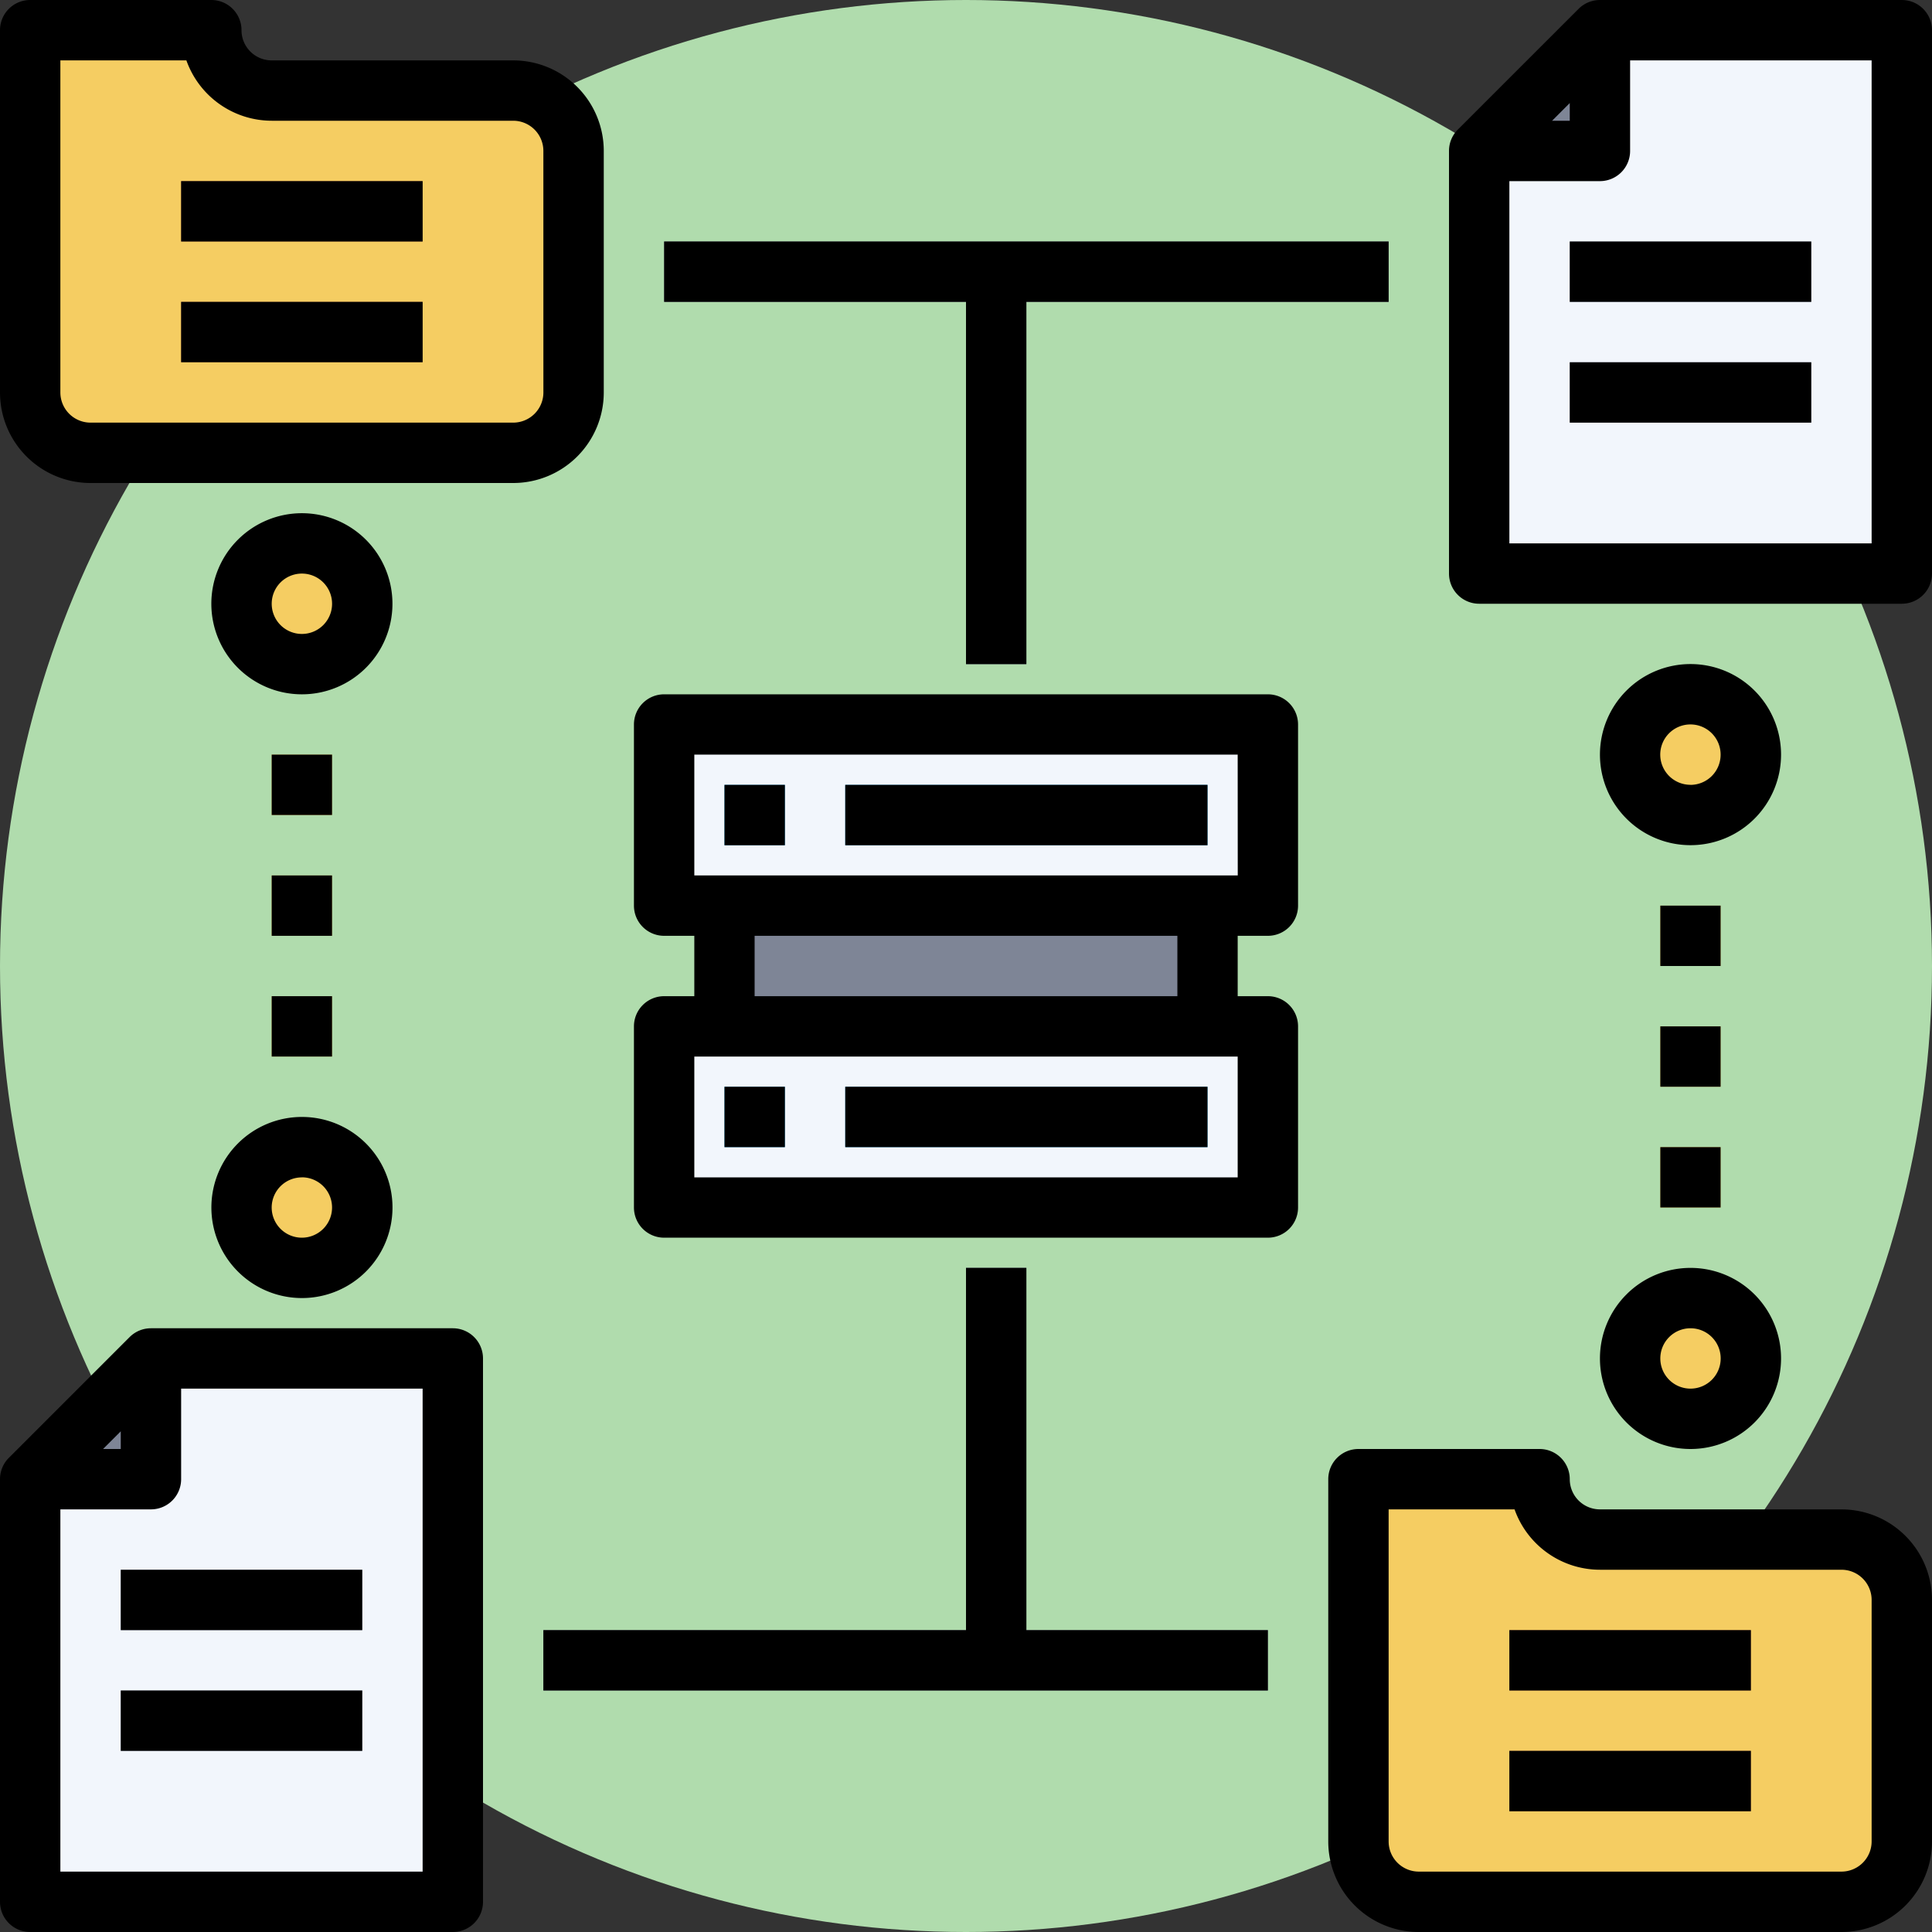 <svg xmlns="http://www.w3.org/2000/svg" xmlns:xlink="http://www.w3.org/1999/xlink" width="85" height="85" viewBox="0 0 85 85">
  <rect x="0" y="0" width="85" height="85" fill="#333333" stroke="none"/>
  <defs>
    <clipPath id="clip-path">
      <rect id="Rectángulo_404443" data-name="Rectángulo 404443" width="85" height="85" transform="translate(757.051 2393)" fill="#fff" stroke="#707070" stroke-width="1"/>
    </clipPath>
  </defs>
  <g id="img10" transform="translate(-757.051 -2393)">
    <circle id="Elipse_11562" data-name="Elipse 11562" cx="42.5" cy="42.5" r="42.5" transform="translate(757.051 2393)" fill="#b0dcad"/>
    <g id="Enmascarar_grupo_1098770" data-name="Enmascarar grupo 1098770" clip-path="url(#clip-path)">
      <g id="_07-upload" data-name="07-upload" transform="translate(757.051 2393)">
        <path id="Trazado_923690" data-name="Trazado 923690" d="M55.781,45.156v7.969H29.219V45.156H55.781Z" fill="#f2f6fc"/>
        <path id="Trazado_923691" data-name="Trazado 923691" d="M55.781,31.875v7.969H29.219V31.875Z" fill="#f2f6fc"/>
        <path id="Trazado_923692" data-name="Trazado 923692" d="M31.875,39.844h21.25v5.313H31.875Z" fill="#7e8596"/>
        <circle id="Elipse_11590" data-name="Elipse 11590" cx="2.656" cy="2.656" r="2.656" transform="translate(71.719 57.109)" fill="#f5cd62"/>
        <circle id="Elipse_11591" data-name="Elipse 11591" cx="2.656" cy="2.656" r="2.656" transform="translate(71.719 30.547)" fill="#f5cd62"/>
        <circle id="Elipse_11592" data-name="Elipse 11592" cx="2.656" cy="2.656" r="2.656" transform="translate(10.625 50.469)" fill="#f5cd62"/>
        <circle id="Elipse_11593" data-name="Elipse 11593" cx="2.656" cy="2.656" r="2.656" transform="translate(10.625 23.906)" fill="#f5cd62"/>
        <path id="Trazado_923693" data-name="Trazado 923693" d="M6.641,59.766v5.313H1.328Z" fill="#7e8596"/>
        <path id="Trazado_923694" data-name="Trazado 923694" d="M70.391,1.328V6.641H65.078Z" fill="#7e8596"/>
        <path id="Trazado_923695" data-name="Trazado 923695" d="M83.672,70.391V81.016a2.664,2.664,0,0,1-2.656,2.656H62.422a2.664,2.664,0,0,1-2.656-2.656V65.078h7.969a2.676,2.676,0,0,0,2.656,2.656H81.016A2.664,2.664,0,0,1,83.672,70.391Z" fill="#f5cd62"/>
        <path id="Trazado_923696" data-name="Trazado 923696" d="M83.672,1.328V25.234H65.078V6.641h5.313V1.328Z" fill="#f2f6fc"/>
        <path id="Trazado_923697" data-name="Trazado 923697" d="M25.234,6.641V17.266a2.664,2.664,0,0,1-2.656,2.656H3.984a2.664,2.664,0,0,1-2.656-2.656V1.328H9.3A2.6,2.6,0,0,0,10.08,3.2a2.6,2.6,0,0,0,1.873.784H22.578a2.664,2.664,0,0,1,2.656,2.656Z" fill="#f5cd62"/>
        <path id="Trazado_923698" data-name="Trazado 923698" d="M19.922,59.766V83.672H1.328V65.078H6.641V59.766Z" fill="#f2f6fc"/>
        <path id="Trazado_923699" data-name="Trazado 923699" d="M31.875,34.531h2.656v2.656H31.875Z" fill="#1ea1e3"/>
        <path id="Trazado_923700" data-name="Trazado 923700" d="M37.188,34.531H53.125v2.656H37.188Z" fill="#1ea1e3"/>
        <path id="Trazado_923701" data-name="Trazado 923701" d="M31.875,47.813h2.656v2.656H31.875Z" fill="#1ea1e3"/>
        <path id="Trazado_923702" data-name="Trazado 923702" d="M37.188,47.813H53.125v2.656H37.188Z" fill="#1ea1e3"/>
        <path id="Trazado_923703" data-name="Trazado 923703" d="M7.969,7.969H18.594v2.656H7.969Z" fill="#c27b48"/>
        <path id="Trazado_923704" data-name="Trazado 923704" d="M7.969,13.281H18.594v2.656H7.969Z" fill="#c27b48"/>
        <path id="Trazado_923705" data-name="Trazado 923705" d="M66.406,71.719H77.031v2.656H66.406Z" fill="#c27b48"/>
        <path id="Trazado_923706" data-name="Trazado 923706" d="M66.406,77.031H77.031v2.656H66.406Z" fill="#c27b48"/>
        <path id="Trazado_923707" data-name="Trazado 923707" d="M5.313,69.063H15.938v2.656H5.313Z" fill="#afb4c8"/>
        <path id="Trazado_923708" data-name="Trazado 923708" d="M5.313,74.375H15.938v2.656H5.313Z" fill="#afb4c8"/>
        <path id="Trazado_923709" data-name="Trazado 923709" d="M69.063,10.625H79.688v2.656H69.063Z" fill="#afb4c8"/>
        <path id="Trazado_923710" data-name="Trazado 923710" d="M69.063,15.938H79.688v2.656H69.063Z" fill="#afb4c8"/>
        <path id="Trazado_923711" data-name="Trazado 923711" d="M29.219,10.625v2.656H42.5V29.219h2.656V13.281H61.094V10.625H29.219Z" fill="#7e8596"/>
        <path id="Trazado_923712" data-name="Trazado 923712" d="M45.156,55.781H42.5V71.719H23.906v2.656H55.781V71.719H45.156Z" fill="#7e8596"/>
        <g id="Grupo_1103744" data-name="Grupo 1103744">
          <path id="Trazado_923713" data-name="Trazado 923713" d="M73.047,39.844H75.7V42.5H73.047Z" fill="#f5cd62"/>
          <path id="Trazado_923714" data-name="Trazado 923714" d="M73.047,45.156H75.7v2.656H73.047Z" fill="#f5cd62"/>
          <path id="Trazado_923715" data-name="Trazado 923715" d="M73.047,50.469H75.7v2.656H73.047Z" fill="#f5cd62"/>
          <path id="Trazado_923716" data-name="Trazado 923716" d="M11.953,33.2h2.656v2.656H11.953Z" fill="#f5cd62"/>
          <path id="Trazado_923717" data-name="Trazado 923717" d="M11.953,38.516h2.656v2.656H11.953Z" fill="#f5cd62"/>
          <path id="Trazado_923718" data-name="Trazado 923718" d="M11.953,43.828h2.656v2.656H11.953Z" fill="#f5cd62"/>
        </g>
        <path id="Trazado_923719" data-name="Trazado 923719" d="M55.781,30.547H29.219a1.328,1.328,0,0,0-1.328,1.328v7.969a1.328,1.328,0,0,0,1.328,1.328h1.328v2.656H29.219a1.328,1.328,0,0,0-1.328,1.328v7.969a1.328,1.328,0,0,0,1.328,1.328H55.781a1.328,1.328,0,0,0,1.328-1.328V45.156a1.328,1.328,0,0,0-1.328-1.328H54.453V41.172h1.328a1.328,1.328,0,0,0,1.328-1.328V31.875A1.328,1.328,0,0,0,55.781,30.547ZM54.453,51.8H30.547V46.484H54.453ZM51.8,43.828H33.2V41.172H51.8Zm2.656-5.312H30.547V33.2H54.453Z"/>
        <path id="Trazado_923720" data-name="Trazado 923720" d="M31.875,34.531h2.656v2.656H31.875Z"/>
        <path id="Trazado_923721" data-name="Trazado 923721" d="M37.188,34.531H53.125v2.656H37.188Z"/>
        <path id="Trazado_923722" data-name="Trazado 923722" d="M31.875,47.813h2.656v2.656H31.875Z"/>
        <path id="Trazado_923723" data-name="Trazado 923723" d="M37.188,47.813H53.125v2.656H37.188Z"/>
        <path id="Trazado_923724" data-name="Trazado 923724" d="M26.563,17.266V6.641a3.984,3.984,0,0,0-3.984-3.984H11.953a1.328,1.328,0,0,1-1.328-1.328A1.328,1.328,0,0,0,9.3,0H1.328A1.328,1.328,0,0,0,0,1.328V17.266A3.984,3.984,0,0,0,3.984,21.25H22.578A3.984,3.984,0,0,0,26.563,17.266Zm-2.656,0a1.328,1.328,0,0,1-1.328,1.328H3.984a1.328,1.328,0,0,1-1.328-1.328V2.656H8.2a3.992,3.992,0,0,0,3.757,2.656H22.578a1.328,1.328,0,0,1,1.328,1.328Z"/>
        <path id="Trazado_923725" data-name="Trazado 923725" d="M7.969,7.969H18.594v2.656H7.969Z"/>
        <path id="Trazado_923726" data-name="Trazado 923726" d="M7.969,13.281H18.594v2.656H7.969Z"/>
        <path id="Trazado_923727" data-name="Trazado 923727" d="M81.016,66.406H70.391a1.328,1.328,0,0,1-1.328-1.328,1.328,1.328,0,0,0-1.328-1.328H59.766a1.328,1.328,0,0,0-1.328,1.328V81.016A3.984,3.984,0,0,0,62.422,85H81.016A3.984,3.984,0,0,0,85,81.016V70.391a3.984,3.984,0,0,0-3.984-3.984Zm1.328,14.609a1.328,1.328,0,0,1-1.328,1.328H62.422a1.328,1.328,0,0,1-1.328-1.328V66.406h5.54a3.992,3.992,0,0,0,3.757,2.656H81.016a1.328,1.328,0,0,1,1.328,1.328Z"/>
        <path id="Trazado_923728" data-name="Trazado 923728" d="M66.406,71.719H77.031v2.656H66.406Z"/>
        <path id="Trazado_923729" data-name="Trazado 923729" d="M66.406,77.031H77.031v2.656H66.406Z"/>
        <path id="Trazado_923730" data-name="Trazado 923730" d="M19.922,58.438H6.641a1.328,1.328,0,0,0-.939.389L.389,64.139A1.328,1.328,0,0,0,0,65.078V83.672A1.328,1.328,0,0,0,1.328,85H19.922a1.328,1.328,0,0,0,1.328-1.328V59.766A1.328,1.328,0,0,0,19.922,58.438ZM5.313,62.972v.778H4.534ZM18.594,82.344H2.656V66.406H6.641a1.328,1.328,0,0,0,1.328-1.328V61.094H18.594Z"/>
        <path id="Trazado_923731" data-name="Trazado 923731" d="M5.313,69.063H15.938v2.656H5.313Z"/>
        <path id="Trazado_923732" data-name="Trazado 923732" d="M5.313,74.375H15.938v2.656H5.313Z"/>
        <path id="Trazado_923733" data-name="Trazado 923733" d="M83.672,0H70.391a1.328,1.328,0,0,0-.939.389L64.139,5.7a1.328,1.328,0,0,0-.389.939V25.234a1.328,1.328,0,0,0,1.328,1.328H83.672A1.328,1.328,0,0,0,85,25.234V1.328A1.328,1.328,0,0,0,83.672,0ZM69.063,4.534v.778h-.778ZM82.344,23.906H66.406V7.969h3.984a1.328,1.328,0,0,0,1.328-1.328V2.656H82.344Z"/>
        <path id="Trazado_923734" data-name="Trazado 923734" d="M69.063,10.625H79.688v2.656H69.063Z"/>
        <path id="Trazado_923735" data-name="Trazado 923735" d="M69.063,15.938H79.688v2.656H69.063Z"/>
        <path id="Trazado_923736" data-name="Trazado 923736" d="M42.5,29.219h2.656V13.281H61.094V10.625H29.219v2.656H42.5Z"/>
        <path id="Trazado_923737" data-name="Trazado 923737" d="M45.156,55.781H42.5V71.719H23.906v2.656H55.781V71.719H45.156Z"/>
        <path id="Trazado_923738" data-name="Trazado 923738" d="M78.359,33.2a3.984,3.984,0,1,0-3.984,3.984A3.984,3.984,0,0,0,78.359,33.2Zm-3.984,1.328A1.328,1.328,0,1,1,75.7,33.2,1.328,1.328,0,0,1,74.375,34.531Z"/>
        <path id="Trazado_923739" data-name="Trazado 923739" d="M74.375,63.75a3.984,3.984,0,1,0-3.984-3.984,3.984,3.984,0,0,0,3.984,3.984Zm0-5.312a1.328,1.328,0,1,1-1.328,1.328A1.328,1.328,0,0,1,74.375,58.438Z"/>
        <path id="Trazado_923740" data-name="Trazado 923740" d="M73.047,39.844H75.7V42.5H73.047Z"/>
        <path id="Trazado_923741" data-name="Trazado 923741" d="M73.047,45.156H75.7v2.656H73.047Z"/>
        <path id="Trazado_923742" data-name="Trazado 923742" d="M73.047,50.469H75.7v2.656H73.047Z"/>
        <path id="Trazado_923743" data-name="Trazado 923743" d="M17.266,26.563a3.984,3.984,0,1,0-3.984,3.984A3.984,3.984,0,0,0,17.266,26.563Zm-3.984,1.328a1.328,1.328,0,1,1,1.328-1.328A1.328,1.328,0,0,1,13.281,27.891Z"/>
        <path id="Trazado_923744" data-name="Trazado 923744" d="M13.281,57.109A3.984,3.984,0,1,0,9.3,53.125,3.984,3.984,0,0,0,13.281,57.109Zm0-5.312a1.328,1.328,0,1,1-1.328,1.328A1.328,1.328,0,0,1,13.281,51.8Z"/>
        <path id="Trazado_923745" data-name="Trazado 923745" d="M11.953,33.2h2.656v2.656H11.953Z"/>
        <path id="Trazado_923746" data-name="Trazado 923746" d="M11.953,38.516h2.656v2.656H11.953Z"/>
        <path id="Trazado_923747" data-name="Trazado 923747" d="M11.953,43.828h2.656v2.656H11.953Z"/>
      </g>
    </g>
  </g>
</svg>
